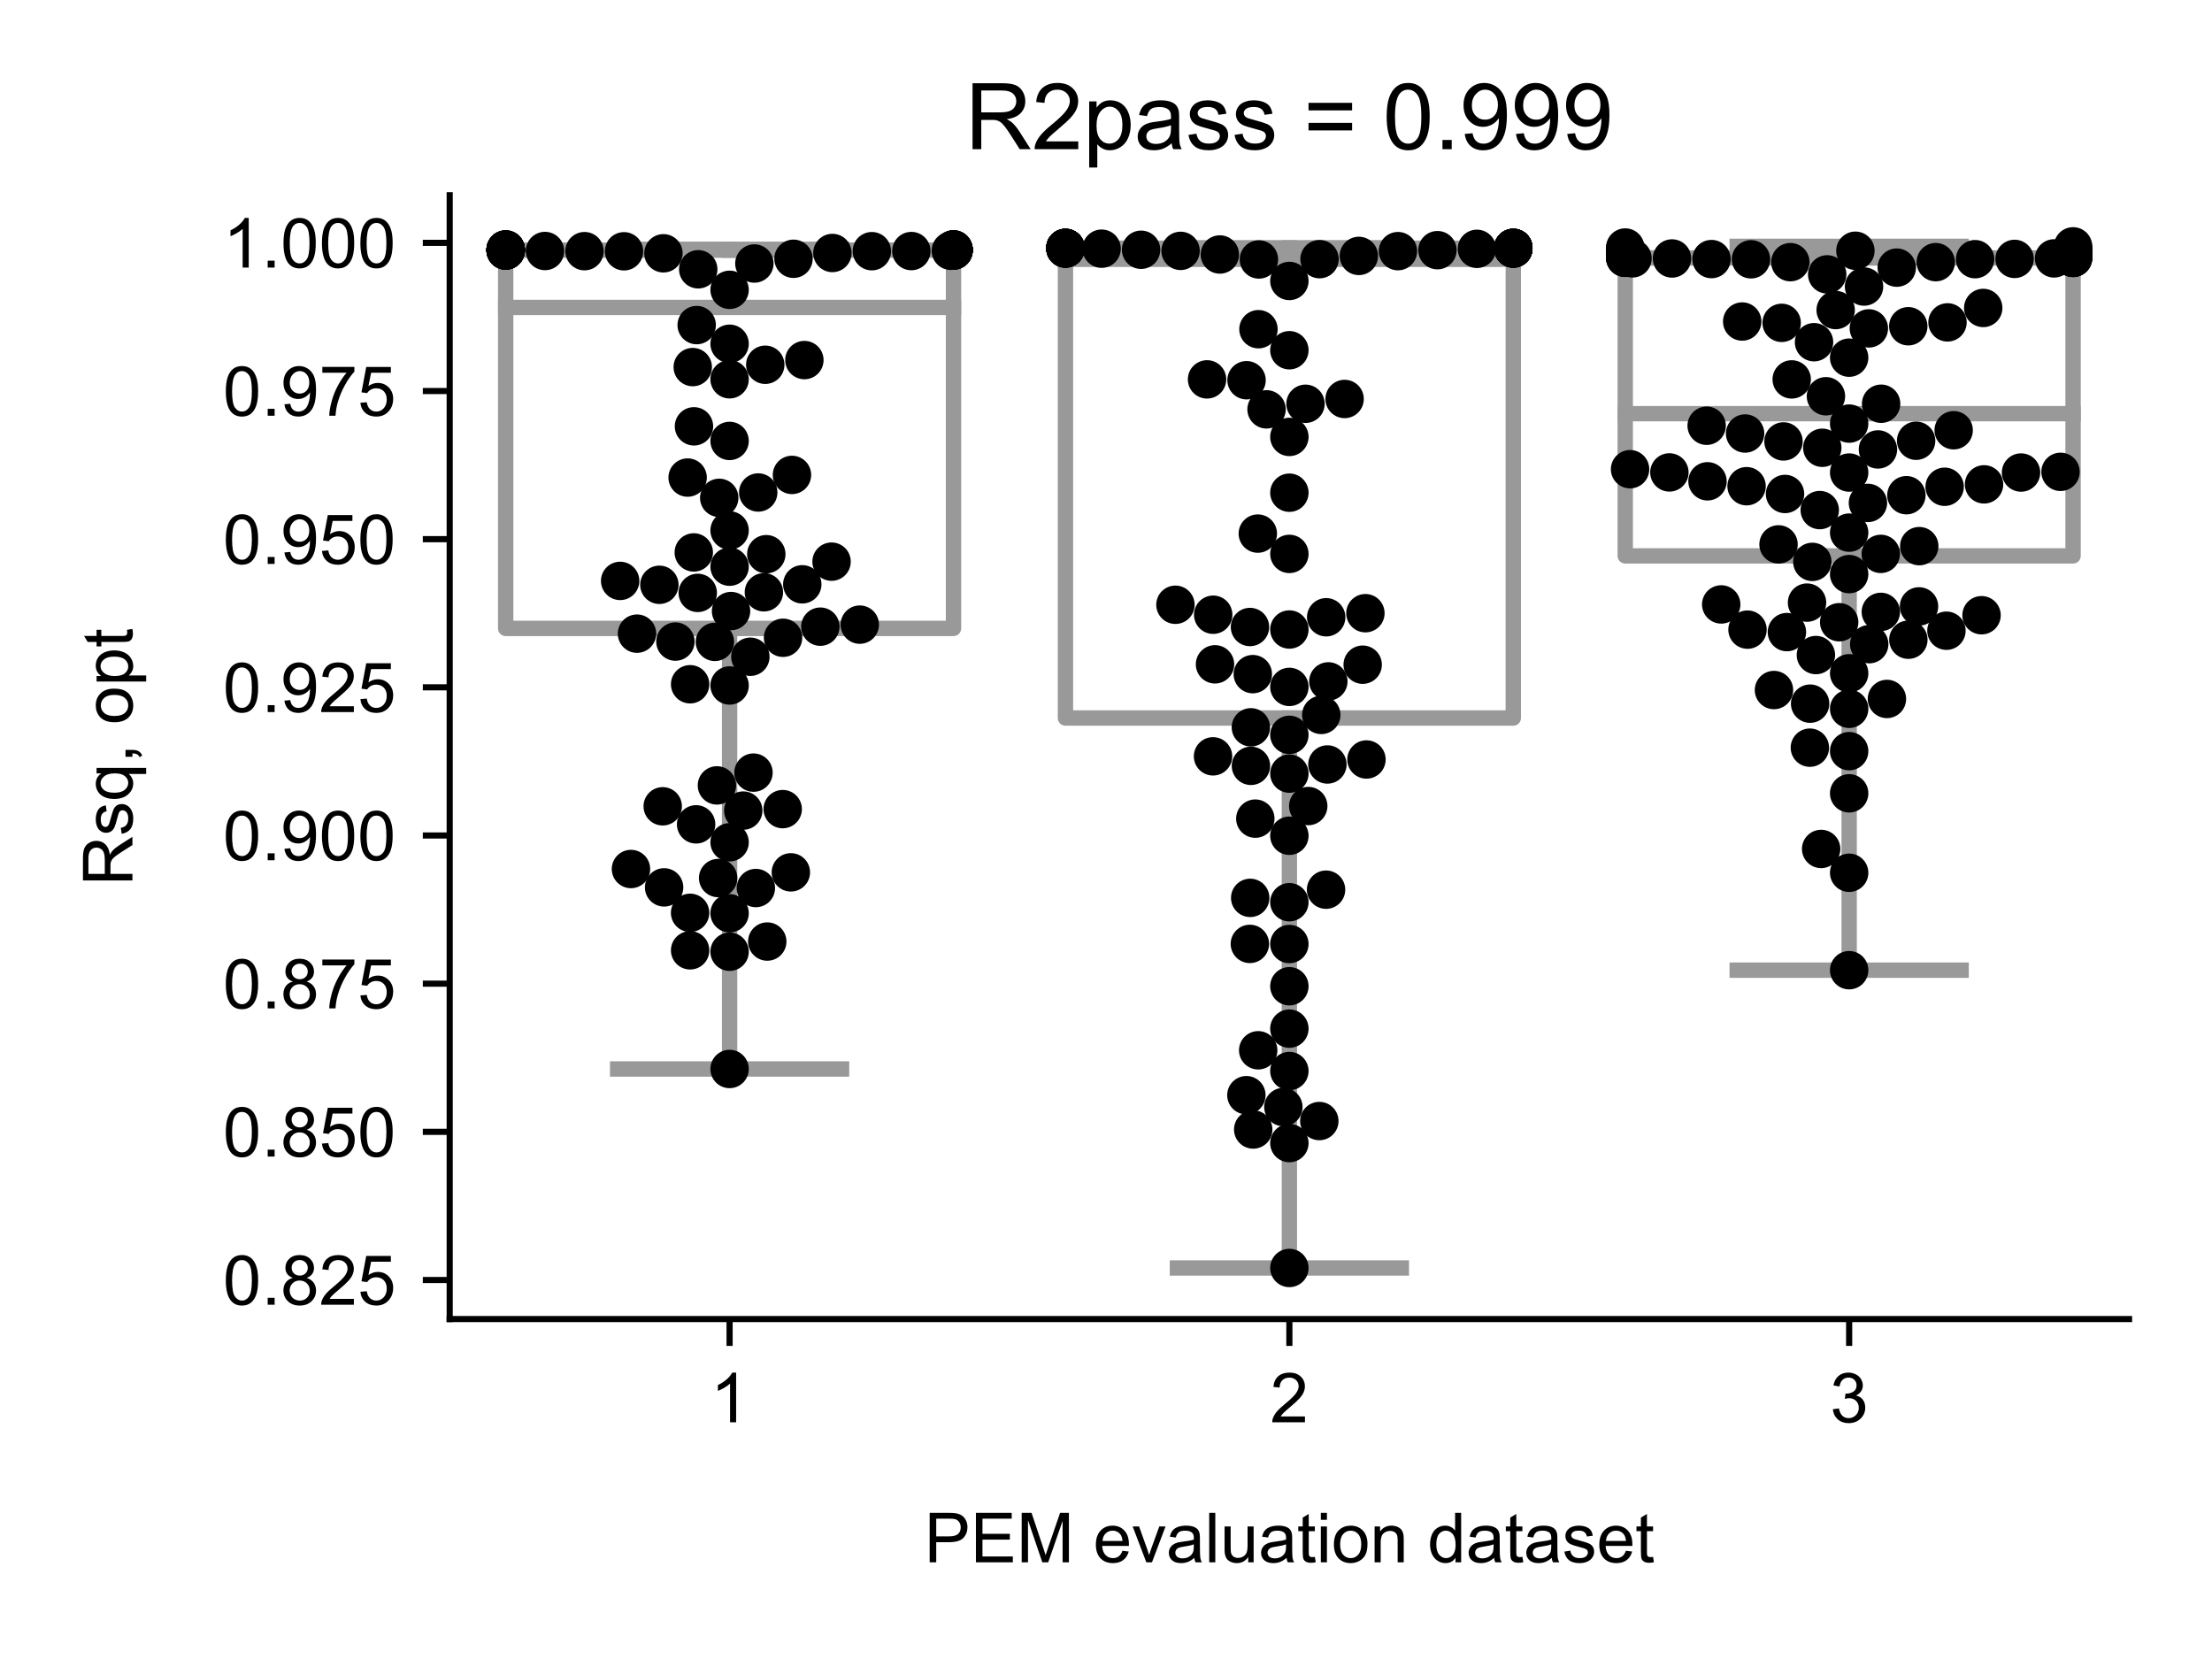 <?xml version="1.0" encoding="utf-8" standalone="no"?>
<!DOCTYPE svg PUBLIC "-//W3C//DTD SVG 1.1//EN"
  "http://www.w3.org/Graphics/SVG/1.1/DTD/svg11.dtd">
<!-- Created with matplotlib (https://matplotlib.org/) -->
<svg height="216pt" version="1.1" viewBox="0 0 288 216" width="288pt" xmlns="http://www.w3.org/2000/svg" xmlns:xlink="http://www.w3.org/1999/xlink">
 <defs>
  <style type="text/css">*{stroke-linecap:butt;stroke-linejoin:round;}</style>
 </defs>
 <g id="figure_1">
  <g id="patch_1">
   <path d="M 0 216 
L 288 216 
L 288 0 
L 0 0 
z
" style="fill:#ffffff;"/>
  </g>
  <g id="axes_1">
   <g id="patch_2">
    <path d="M 58.55 171.738 
L 277.2 171.738 
L 277.2 25.425 
L 58.55 25.425 
z
" style="fill:#ffffff;"/>
   </g>
   <g id="patch_3">
    <path clip-path="url(#p73eb35c155)" d="M 65.839 81.819 
L 124.145 81.819 
L 124.145 32.566 
L 65.839 32.566 
L 65.839 81.819 
z
" style="fill:#ffffff;stroke:#999999;stroke-linejoin:miter;stroke-width:2;"/>
   </g>
   <g id="patch_4">
    <path clip-path="url(#p73eb35c155)" d="M 138.722 93.486 
L 197.029 93.486 
L 197.029 32.316 
L 138.722 32.316 
L 138.722 93.486 
z
" style="fill:#ffffff;stroke:#999999;stroke-linejoin:miter;stroke-width:2;"/>
   </g>
   <g id="patch_5">
    <path clip-path="url(#p73eb35c155)" d="M 211.605 72.375 
L 269.912 72.375 
L 269.912 33.59 
L 211.605 33.59 
L 211.605 72.375 
z
" style="fill:#ffffff;stroke:#999999;stroke-linejoin:miter;stroke-width:2;"/>
   </g>
   <g id="matplotlib.axis_1">
    <g id="xtick_1">
     <g id="line2d_1">
      <defs>
       <path d="M 0 0 
L 0 3.5 
" id="md6dcd8e280" style="stroke:#000000;stroke-width:0.8;"/>
      </defs>
      <g>
       <use style="stroke:#000000;stroke-width:0.8;" x="94.992" xlink:href="#md6dcd8e280" y="171.738"/>
      </g>
     </g>
     <g id="text_1">
      <!-- 1 -->
      <g transform="translate(92.49 185.18)scale(0.09 -0.09)">
       <defs>
        <path d="M 37.25 0 
L 28.469 0 
L 28.469 56 
Q 25.297 52.984 20.141 49.953 
Q 14.984 46.922 10.891 45.406 
L 10.891 53.906 
Q 18.266 57.375 23.781 62.297 
Q 29.297 67.234 31.594 71.875 
L 37.25 71.875 
z
" id="ArialMT-49"/>
       </defs>
       <use xlink:href="#ArialMT-49"/>
      </g>
     </g>
    </g>
    <g id="xtick_2">
     <g id="line2d_2">
      <g>
       <use style="stroke:#000000;stroke-width:0.8;" x="167.875" xlink:href="#md6dcd8e280" y="171.738"/>
      </g>
     </g>
     <g id="text_2">
      <!-- 2 -->
      <g transform="translate(165.373 185.18)scale(0.09 -0.09)">
       <defs>
        <path d="M 50.344 8.453 
L 50.344 0 
L 3.031 0 
Q 2.938 3.172 4.047 6.109 
Q 5.859 10.938 9.828 15.625 
Q 13.812 20.312 21.344 26.469 
Q 33.016 36.031 37.109 41.625 
Q 41.219 47.219 41.219 52.203 
Q 41.219 57.422 37.469 61 
Q 33.734 64.594 27.734 64.594 
Q 21.391 64.594 17.578 60.781 
Q 13.766 56.984 13.719 50.25 
L 4.688 51.172 
Q 5.609 61.281 11.656 66.578 
Q 17.719 71.875 27.938 71.875 
Q 38.234 71.875 44.234 66.156 
Q 50.25 60.453 50.25 52 
Q 50.25 47.703 48.484 43.547 
Q 46.734 39.406 42.656 34.812 
Q 38.578 30.219 29.109 22.219 
Q 21.188 15.578 18.938 13.203 
Q 16.703 10.844 15.234 8.453 
z
" id="ArialMT-50"/>
       </defs>
       <use xlink:href="#ArialMT-50"/>
      </g>
     </g>
    </g>
    <g id="xtick_3">
     <g id="line2d_3">
      <g>
       <use style="stroke:#000000;stroke-width:0.8;" x="240.758" xlink:href="#md6dcd8e280" y="171.738"/>
      </g>
     </g>
     <g id="text_3">
      <!-- 3 -->
      <g transform="translate(238.256 185.18)scale(0.09 -0.09)">
       <defs>
        <path d="M 4.203 18.891 
L 12.984 20.062 
Q 14.5 12.594 18.141 9.297 
Q 21.781 6 27 6 
Q 33.203 6 37.469 10.297 
Q 41.75 14.594 41.75 20.953 
Q 41.75 27 37.797 30.922 
Q 33.844 34.859 27.734 34.859 
Q 25.25 34.859 21.531 33.891 
L 22.516 41.609 
Q 23.391 41.5 23.922 41.5 
Q 29.547 41.5 34.031 44.422 
Q 38.531 47.359 38.531 53.469 
Q 38.531 58.297 35.25 61.469 
Q 31.984 64.656 26.812 64.656 
Q 21.688 64.656 18.266 61.422 
Q 14.844 58.203 13.875 51.766 
L 5.078 53.328 
Q 6.688 62.156 12.391 67.016 
Q 18.109 71.875 26.609 71.875 
Q 32.469 71.875 37.391 69.359 
Q 42.328 66.844 44.938 62.5 
Q 47.562 58.156 47.562 53.266 
Q 47.562 48.641 45.062 44.828 
Q 42.578 41.016 37.703 38.766 
Q 44.047 37.312 47.562 32.688 
Q 51.078 28.078 51.078 21.141 
Q 51.078 11.766 44.234 5.25 
Q 37.406 -1.266 26.953 -1.266 
Q 17.531 -1.266 11.297 4.344 
Q 5.078 9.969 4.203 18.891 
z
" id="ArialMT-51"/>
       </defs>
       <use xlink:href="#ArialMT-51"/>
      </g>
     </g>
    </g>
    <g id="text_4">
     <!-- PEM evaluation dataset -->
     <g transform="translate(120.349 203.411)scale(0.09 -0.09)">
      <defs>
       <path d="M 7.719 0 
L 7.719 71.578 
L 34.719 71.578 
Q 41.844 71.578 45.609 70.906 
Q 50.875 70.016 54.438 67.547 
Q 58.016 65.094 60.188 60.641 
Q 62.359 56.203 62.359 50.875 
Q 62.359 41.75 56.547 35.422 
Q 50.734 29.109 35.547 29.109 
L 17.188 29.109 
L 17.188 0 
z
M 17.188 37.547 
L 35.688 37.547 
Q 44.875 37.547 48.734 40.969 
Q 52.594 44.391 52.594 50.594 
Q 52.594 55.078 50.312 58.266 
Q 48.047 61.469 44.344 62.5 
Q 41.938 63.141 35.5 63.141 
L 17.188 63.141 
z
" id="ArialMT-80"/>
       <path d="M 7.906 0 
L 7.906 71.578 
L 59.672 71.578 
L 59.672 63.141 
L 17.391 63.141 
L 17.391 41.219 
L 56.984 41.219 
L 56.984 32.812 
L 17.391 32.812 
L 17.391 8.453 
L 61.328 8.453 
L 61.328 0 
z
" id="ArialMT-69"/>
       <path d="M 7.422 0 
L 7.422 71.578 
L 21.688 71.578 
L 38.625 20.906 
Q 40.969 13.812 42.047 10.297 
Q 43.266 14.203 45.844 21.781 
L 62.984 71.578 
L 75.734 71.578 
L 75.734 0 
L 66.609 0 
L 66.609 59.906 
L 45.797 0 
L 37.25 0 
L 16.547 60.938 
L 16.547 0 
z
" id="ArialMT-77"/>
       <path id="ArialMT-32"/>
       <path d="M 42.094 16.703 
L 51.172 15.578 
Q 49.031 7.625 43.219 3.219 
Q 37.406 -1.172 28.375 -1.172 
Q 17 -1.172 10.328 5.828 
Q 3.656 12.844 3.656 25.484 
Q 3.656 38.578 10.391 45.797 
Q 17.141 53.031 27.875 53.031 
Q 38.281 53.031 44.875 45.953 
Q 51.469 38.875 51.469 26.031 
Q 51.469 25.25 51.422 23.688 
L 12.75 23.688 
Q 13.234 15.141 17.578 10.594 
Q 21.922 6.062 28.422 6.062 
Q 33.25 6.062 36.672 8.594 
Q 40.094 11.141 42.094 16.703 
z
M 13.234 30.906 
L 42.188 30.906 
Q 41.609 37.453 38.875 40.719 
Q 34.672 45.797 27.984 45.797 
Q 21.922 45.797 17.797 41.75 
Q 13.672 37.703 13.234 30.906 
z
" id="ArialMT-101"/>
       <path d="M 21 0 
L 1.266 51.859 
L 10.547 51.859 
L 21.688 20.797 
Q 23.484 15.766 25 10.359 
Q 26.172 14.453 28.266 20.219 
L 39.797 51.859 
L 48.828 51.859 
L 29.203 0 
z
" id="ArialMT-118"/>
       <path d="M 40.438 6.391 
Q 35.547 2.25 31.031 0.531 
Q 26.516 -1.172 21.344 -1.172 
Q 12.797 -1.172 8.203 3 
Q 3.609 7.172 3.609 13.672 
Q 3.609 17.484 5.344 20.625 
Q 7.078 23.781 9.891 25.688 
Q 12.703 27.594 16.219 28.562 
Q 18.797 29.25 24.031 29.891 
Q 34.672 31.156 39.703 32.906 
Q 39.75 34.719 39.75 35.203 
Q 39.75 40.578 37.25 42.781 
Q 33.891 45.75 27.25 45.75 
Q 21.047 45.75 18.094 43.578 
Q 15.141 41.406 13.719 35.891 
L 5.125 37.062 
Q 6.297 42.578 8.984 45.969 
Q 11.672 49.359 16.75 51.188 
Q 21.828 53.031 28.516 53.031 
Q 35.156 53.031 39.297 51.469 
Q 43.453 49.906 45.406 47.531 
Q 47.359 45.172 48.141 41.547 
Q 48.578 39.312 48.578 33.453 
L 48.578 21.734 
Q 48.578 9.469 49.141 6.219 
Q 49.703 2.984 51.375 0 
L 42.188 0 
Q 40.828 2.734 40.438 6.391 
z
M 39.703 26.031 
Q 34.906 24.078 25.344 22.703 
Q 19.922 21.922 17.672 20.938 
Q 15.438 19.969 14.203 18.094 
Q 12.984 16.219 12.984 13.922 
Q 12.984 10.406 15.641 8.062 
Q 18.312 5.719 23.438 5.719 
Q 28.516 5.719 32.469 7.938 
Q 36.422 10.156 38.281 14.016 
Q 39.703 17 39.703 22.797 
z
" id="ArialMT-97"/>
       <path d="M 6.391 0 
L 6.391 71.578 
L 15.188 71.578 
L 15.188 0 
z
" id="ArialMT-108"/>
       <path d="M 40.578 0 
L 40.578 7.625 
Q 34.516 -1.172 24.125 -1.172 
Q 19.531 -1.172 15.547 0.578 
Q 11.578 2.344 9.641 5 
Q 7.719 7.672 6.938 11.531 
Q 6.391 14.109 6.391 19.734 
L 6.391 51.859 
L 15.188 51.859 
L 15.188 23.094 
Q 15.188 16.219 15.719 13.812 
Q 16.547 10.359 19.234 8.375 
Q 21.922 6.391 25.875 6.391 
Q 29.828 6.391 33.297 8.422 
Q 36.766 10.453 38.203 13.938 
Q 39.656 17.438 39.656 24.078 
L 39.656 51.859 
L 48.438 51.859 
L 48.438 0 
z
" id="ArialMT-117"/>
       <path d="M 25.781 7.859 
L 27.047 0.094 
Q 23.344 -0.688 20.406 -0.688 
Q 15.625 -0.688 12.984 0.828 
Q 10.359 2.344 9.281 4.812 
Q 8.203 7.281 8.203 15.188 
L 8.203 45.016 
L 1.766 45.016 
L 1.766 51.859 
L 8.203 51.859 
L 8.203 64.703 
L 16.938 69.969 
L 16.938 51.859 
L 25.781 51.859 
L 25.781 45.016 
L 16.938 45.016 
L 16.938 14.703 
Q 16.938 10.938 17.406 9.859 
Q 17.875 8.797 18.922 8.156 
Q 19.969 7.516 21.922 7.516 
Q 23.391 7.516 25.781 7.859 
z
" id="ArialMT-116"/>
       <path d="M 6.641 61.469 
L 6.641 71.578 
L 15.438 71.578 
L 15.438 61.469 
z
M 6.641 0 
L 6.641 51.859 
L 15.438 51.859 
L 15.438 0 
z
" id="ArialMT-105"/>
       <path d="M 3.328 25.922 
Q 3.328 40.328 11.328 47.266 
Q 18.016 53.031 27.641 53.031 
Q 38.328 53.031 45.109 46.016 
Q 51.906 39.016 51.906 26.656 
Q 51.906 16.656 48.906 10.906 
Q 45.906 5.172 40.156 2 
Q 34.422 -1.172 27.641 -1.172 
Q 16.75 -1.172 10.031 5.812 
Q 3.328 12.797 3.328 25.922 
z
M 12.359 25.922 
Q 12.359 15.969 16.703 11.016 
Q 21.047 6.062 27.641 6.062 
Q 34.188 6.062 38.531 11.031 
Q 42.875 16.016 42.875 26.219 
Q 42.875 35.844 38.5 40.797 
Q 34.125 45.75 27.641 45.75 
Q 21.047 45.75 16.703 40.812 
Q 12.359 35.891 12.359 25.922 
z
" id="ArialMT-111"/>
       <path d="M 6.594 0 
L 6.594 51.859 
L 14.5 51.859 
L 14.5 44.484 
Q 20.219 53.031 31 53.031 
Q 35.688 53.031 39.625 51.344 
Q 43.562 49.656 45.516 46.922 
Q 47.469 44.188 48.25 40.438 
Q 48.734 37.984 48.734 31.891 
L 48.734 0 
L 39.938 0 
L 39.938 31.547 
Q 39.938 36.922 38.906 39.578 
Q 37.891 42.234 35.281 43.812 
Q 32.672 45.406 29.156 45.406 
Q 23.531 45.406 19.453 41.844 
Q 15.375 38.281 15.375 28.328 
L 15.375 0 
z
" id="ArialMT-110"/>
       <path d="M 40.234 0 
L 40.234 6.547 
Q 35.297 -1.172 25.734 -1.172 
Q 19.531 -1.172 14.328 2.25 
Q 9.125 5.672 6.266 11.797 
Q 3.422 17.922 3.422 25.875 
Q 3.422 33.641 6 39.969 
Q 8.594 46.297 13.766 49.656 
Q 18.953 53.031 25.344 53.031 
Q 30.031 53.031 33.688 51.047 
Q 37.359 49.078 39.656 45.906 
L 39.656 71.578 
L 48.391 71.578 
L 48.391 0 
z
M 12.453 25.875 
Q 12.453 15.922 16.641 10.984 
Q 20.844 6.062 26.562 6.062 
Q 32.328 6.062 36.344 10.766 
Q 40.375 15.484 40.375 25.141 
Q 40.375 35.797 36.266 40.766 
Q 32.172 45.75 26.172 45.75 
Q 20.312 45.75 16.375 40.969 
Q 12.453 36.188 12.453 25.875 
z
" id="ArialMT-100"/>
       <path d="M 3.078 15.484 
L 11.766 16.844 
Q 12.5 11.625 15.844 8.844 
Q 19.188 6.062 25.203 6.062 
Q 31.25 6.062 34.172 8.516 
Q 37.109 10.984 37.109 14.312 
Q 37.109 17.281 34.516 19 
Q 32.719 20.172 25.531 21.969 
Q 15.875 24.422 12.141 26.203 
Q 8.406 27.984 6.469 31.125 
Q 4.547 34.281 4.547 38.094 
Q 4.547 41.547 6.125 44.5 
Q 7.719 47.469 10.453 49.422 
Q 12.5 50.922 16.031 51.969 
Q 19.578 53.031 23.641 53.031 
Q 29.734 53.031 34.344 51.266 
Q 38.969 49.516 41.156 46.5 
Q 43.359 43.5 44.188 38.484 
L 35.594 37.312 
Q 35.016 41.312 32.203 43.547 
Q 29.391 45.797 24.266 45.797 
Q 18.219 45.797 15.625 43.797 
Q 13.031 41.797 13.031 39.109 
Q 13.031 37.406 14.109 36.031 
Q 15.188 34.625 17.484 33.688 
Q 18.797 33.203 25.25 31.453 
Q 34.578 28.953 38.25 27.359 
Q 41.938 25.781 44.031 22.75 
Q 46.141 19.734 46.141 15.234 
Q 46.141 10.844 43.578 6.953 
Q 41.016 3.078 36.172 0.953 
Q 31.344 -1.172 25.25 -1.172 
Q 15.141 -1.172 9.844 3.031 
Q 4.547 7.234 3.078 15.484 
z
" id="ArialMT-115"/>
      </defs>
      <use xlink:href="#ArialMT-80"/>
      <use x="66.699" xlink:href="#ArialMT-69"/>
      <use x="133.398" xlink:href="#ArialMT-77"/>
      <use x="216.699" xlink:href="#ArialMT-32"/>
      <use x="244.482" xlink:href="#ArialMT-101"/>
      <use x="300.098" xlink:href="#ArialMT-118"/>
      <use x="350.098" xlink:href="#ArialMT-97"/>
      <use x="405.713" xlink:href="#ArialMT-108"/>
      <use x="427.93" xlink:href="#ArialMT-117"/>
      <use x="483.545" xlink:href="#ArialMT-97"/>
      <use x="539.16" xlink:href="#ArialMT-116"/>
      <use x="566.943" xlink:href="#ArialMT-105"/>
      <use x="589.16" xlink:href="#ArialMT-111"/>
      <use x="644.775" xlink:href="#ArialMT-110"/>
      <use x="700.391" xlink:href="#ArialMT-32"/>
      <use x="728.174" xlink:href="#ArialMT-100"/>
      <use x="783.789" xlink:href="#ArialMT-97"/>
      <use x="839.404" xlink:href="#ArialMT-116"/>
      <use x="867.188" xlink:href="#ArialMT-97"/>
      <use x="922.803" xlink:href="#ArialMT-115"/>
      <use x="972.803" xlink:href="#ArialMT-101"/>
      <use x="1028.418" xlink:href="#ArialMT-116"/>
     </g>
    </g>
   </g>
   <g id="matplotlib.axis_2">
    <g id="ytick_1">
     <g id="line2d_4">
      <defs>
       <path d="M 0 0 
L -3.5 0 
" id="m37a7e68f04" style="stroke:#000000;stroke-width:0.8;"/>
      </defs>
      <g>
       <use style="stroke:#000000;stroke-width:0.8;" x="58.55" xlink:href="#m37a7e68f04" y="166.653"/>
      </g>
     </g>
     <g id="text_5">
      <!-- 0.825 -->
      <g transform="translate(29.031 169.874)scale(0.09 -0.09)">
       <defs>
        <path d="M 4.156 35.297 
Q 4.156 48 6.766 55.734 
Q 9.375 63.484 14.516 67.672 
Q 19.672 71.875 27.484 71.875 
Q 33.25 71.875 37.594 69.547 
Q 41.938 67.234 44.766 62.859 
Q 47.609 58.5 49.219 52.219 
Q 50.828 45.953 50.828 35.297 
Q 50.828 22.703 48.234 14.969 
Q 45.656 7.234 40.5 3 
Q 35.359 -1.219 27.484 -1.219 
Q 17.141 -1.219 11.234 6.203 
Q 4.156 15.141 4.156 35.297 
z
M 13.188 35.297 
Q 13.188 17.672 17.312 11.828 
Q 21.438 6 27.484 6 
Q 33.547 6 37.672 11.859 
Q 41.797 17.719 41.797 35.297 
Q 41.797 52.984 37.672 58.781 
Q 33.547 64.594 27.391 64.594 
Q 21.344 64.594 17.719 59.469 
Q 13.188 52.938 13.188 35.297 
z
" id="ArialMT-48"/>
        <path d="M 9.078 0 
L 9.078 10.016 
L 19.094 10.016 
L 19.094 0 
z
" id="ArialMT-46"/>
        <path d="M 17.672 38.812 
Q 12.203 40.828 9.562 44.531 
Q 6.938 48.25 6.938 53.422 
Q 6.938 61.234 12.547 66.547 
Q 18.172 71.875 27.484 71.875 
Q 36.859 71.875 42.578 66.422 
Q 48.297 60.984 48.297 53.172 
Q 48.297 48.188 45.672 44.5 
Q 43.062 40.828 37.75 38.812 
Q 44.344 36.672 47.781 31.875 
Q 51.219 27.094 51.219 20.453 
Q 51.219 11.281 44.719 5.031 
Q 38.234 -1.219 27.641 -1.219 
Q 17.047 -1.219 10.547 5.047 
Q 4.047 11.328 4.047 20.703 
Q 4.047 27.688 7.594 32.391 
Q 11.141 37.109 17.672 38.812 
z
M 15.922 53.719 
Q 15.922 48.641 19.188 45.406 
Q 22.469 42.188 27.688 42.188 
Q 32.766 42.188 36.016 45.375 
Q 39.266 48.578 39.266 53.219 
Q 39.266 58.062 35.906 61.359 
Q 32.562 64.656 27.594 64.656 
Q 22.562 64.656 19.234 61.422 
Q 15.922 58.203 15.922 53.719 
z
M 13.094 20.656 
Q 13.094 16.891 14.875 13.375 
Q 16.656 9.859 20.172 7.922 
Q 23.688 6 27.734 6 
Q 34.031 6 38.125 10.047 
Q 42.234 14.109 42.234 20.359 
Q 42.234 26.703 38.016 30.859 
Q 33.797 35.016 27.438 35.016 
Q 21.234 35.016 17.156 30.906 
Q 13.094 26.812 13.094 20.656 
z
" id="ArialMT-56"/>
        <path d="M 4.156 18.75 
L 13.375 19.531 
Q 14.406 12.797 18.141 9.391 
Q 21.875 6 27.156 6 
Q 33.5 6 37.891 10.781 
Q 42.281 15.578 42.281 23.484 
Q 42.281 31 38.062 35.344 
Q 33.844 39.703 27 39.703 
Q 22.75 39.703 19.328 37.766 
Q 15.922 35.844 13.969 32.766 
L 5.719 33.844 
L 12.641 70.609 
L 48.25 70.609 
L 48.25 62.203 
L 19.672 62.203 
L 15.828 42.969 
Q 22.266 47.469 29.344 47.469 
Q 38.719 47.469 45.156 40.969 
Q 51.609 34.469 51.609 24.266 
Q 51.609 14.547 45.953 7.469 
Q 39.062 -1.219 27.156 -1.219 
Q 17.391 -1.219 11.203 4.25 
Q 5.031 9.719 4.156 18.75 
z
" id="ArialMT-53"/>
       </defs>
       <use xlink:href="#ArialMT-48"/>
       <use x="55.615" xlink:href="#ArialMT-46"/>
       <use x="83.398" xlink:href="#ArialMT-56"/>
       <use x="139.014" xlink:href="#ArialMT-50"/>
       <use x="194.629" xlink:href="#ArialMT-53"/>
      </g>
     </g>
    </g>
    <g id="ytick_2">
     <g id="line2d_5">
      <g>
       <use style="stroke:#000000;stroke-width:0.8;" x="58.55" xlink:href="#m37a7e68f04" y="147.362"/>
      </g>
     </g>
     <g id="text_6">
      <!-- 0.850 -->
      <g transform="translate(29.031 150.583)scale(0.09 -0.09)">
       <use xlink:href="#ArialMT-48"/>
       <use x="55.615" xlink:href="#ArialMT-46"/>
       <use x="83.398" xlink:href="#ArialMT-56"/>
       <use x="139.014" xlink:href="#ArialMT-53"/>
       <use x="194.629" xlink:href="#ArialMT-48"/>
      </g>
     </g>
    </g>
    <g id="ytick_3">
     <g id="line2d_6">
      <g>
       <use style="stroke:#000000;stroke-width:0.8;" x="58.55" xlink:href="#m37a7e68f04" y="128.071"/>
      </g>
     </g>
     <g id="text_7">
      <!-- 0.875 -->
      <g transform="translate(29.031 131.292)scale(0.09 -0.09)">
       <defs>
        <path d="M 4.734 62.203 
L 4.734 70.656 
L 51.078 70.656 
L 51.078 63.812 
Q 44.234 56.547 37.516 44.484 
Q 30.812 32.422 27.156 19.672 
Q 24.516 10.688 23.781 0 
L 14.75 0 
Q 14.891 8.453 18.062 20.406 
Q 21.234 32.375 27.172 43.484 
Q 33.109 54.594 39.797 62.203 
z
" id="ArialMT-55"/>
       </defs>
       <use xlink:href="#ArialMT-48"/>
       <use x="55.615" xlink:href="#ArialMT-46"/>
       <use x="83.398" xlink:href="#ArialMT-56"/>
       <use x="139.014" xlink:href="#ArialMT-55"/>
       <use x="194.629" xlink:href="#ArialMT-53"/>
      </g>
     </g>
    </g>
    <g id="ytick_4">
     <g id="line2d_7">
      <g>
       <use style="stroke:#000000;stroke-width:0.8;" x="58.55" xlink:href="#m37a7e68f04" y="108.781"/>
      </g>
     </g>
     <g id="text_8">
      <!-- 0.900 -->
      <g transform="translate(29.031 112.002)scale(0.09 -0.09)">
       <defs>
        <path d="M 5.469 16.547 
L 13.922 17.328 
Q 14.984 11.375 18.016 8.688 
Q 21.047 6 25.781 6 
Q 29.828 6 32.875 7.859 
Q 35.938 9.719 37.891 12.812 
Q 39.844 15.922 41.156 21.188 
Q 42.484 26.469 42.484 31.938 
Q 42.484 32.516 42.438 33.688 
Q 39.797 29.5 35.234 26.875 
Q 30.672 24.266 25.344 24.266 
Q 16.453 24.266 10.297 30.703 
Q 4.156 37.156 4.156 47.703 
Q 4.156 58.594 10.578 65.234 
Q 17 71.875 26.656 71.875 
Q 33.641 71.875 39.422 68.109 
Q 45.219 64.359 48.219 57.391 
Q 51.219 50.438 51.219 37.25 
Q 51.219 23.531 48.234 15.406 
Q 45.266 7.281 39.375 3.031 
Q 33.5 -1.219 25.594 -1.219 
Q 17.188 -1.219 11.859 3.438 
Q 6.547 8.109 5.469 16.547 
z
M 41.453 48.141 
Q 41.453 55.719 37.422 60.156 
Q 33.406 64.594 27.734 64.594 
Q 21.875 64.594 17.531 59.812 
Q 13.188 55.031 13.188 47.406 
Q 13.188 40.578 17.312 36.297 
Q 21.438 32.031 27.484 32.031 
Q 33.594 32.031 37.516 36.297 
Q 41.453 40.578 41.453 48.141 
z
" id="ArialMT-57"/>
       </defs>
       <use xlink:href="#ArialMT-48"/>
       <use x="55.615" xlink:href="#ArialMT-46"/>
       <use x="83.398" xlink:href="#ArialMT-57"/>
       <use x="139.014" xlink:href="#ArialMT-48"/>
       <use x="194.629" xlink:href="#ArialMT-48"/>
      </g>
     </g>
    </g>
    <g id="ytick_5">
     <g id="line2d_8">
      <g>
       <use style="stroke:#000000;stroke-width:0.8;" x="58.55" xlink:href="#m37a7e68f04" y="89.49"/>
      </g>
     </g>
     <g id="text_9">
      <!-- 0.925 -->
      <g transform="translate(29.031 92.711)scale(0.09 -0.09)">
       <use xlink:href="#ArialMT-48"/>
       <use x="55.615" xlink:href="#ArialMT-46"/>
       <use x="83.398" xlink:href="#ArialMT-57"/>
       <use x="139.014" xlink:href="#ArialMT-50"/>
       <use x="194.629" xlink:href="#ArialMT-53"/>
      </g>
     </g>
    </g>
    <g id="ytick_6">
     <g id="line2d_9">
      <g>
       <use style="stroke:#000000;stroke-width:0.8;" x="58.55" xlink:href="#m37a7e68f04" y="70.199"/>
      </g>
     </g>
     <g id="text_10">
      <!-- 0.950 -->
      <g transform="translate(29.031 73.42)scale(0.09 -0.09)">
       <use xlink:href="#ArialMT-48"/>
       <use x="55.615" xlink:href="#ArialMT-46"/>
       <use x="83.398" xlink:href="#ArialMT-57"/>
       <use x="139.014" xlink:href="#ArialMT-53"/>
       <use x="194.629" xlink:href="#ArialMT-48"/>
      </g>
     </g>
    </g>
    <g id="ytick_7">
     <g id="line2d_10">
      <g>
       <use style="stroke:#000000;stroke-width:0.8;" x="58.55" xlink:href="#m37a7e68f04" y="50.908"/>
      </g>
     </g>
     <g id="text_11">
      <!-- 0.975 -->
      <g transform="translate(29.031 54.129)scale(0.09 -0.09)">
       <use xlink:href="#ArialMT-48"/>
       <use x="55.615" xlink:href="#ArialMT-46"/>
       <use x="83.398" xlink:href="#ArialMT-57"/>
       <use x="139.014" xlink:href="#ArialMT-55"/>
       <use x="194.629" xlink:href="#ArialMT-53"/>
      </g>
     </g>
    </g>
    <g id="ytick_8">
     <g id="line2d_11">
      <g>
       <use style="stroke:#000000;stroke-width:0.8;" x="58.55" xlink:href="#m37a7e68f04" y="31.618"/>
      </g>
     </g>
     <g id="text_12">
      <!-- 1.000 -->
      <g transform="translate(29.031 34.839)scale(0.09 -0.09)">
       <use xlink:href="#ArialMT-49"/>
       <use x="55.615" xlink:href="#ArialMT-46"/>
       <use x="83.398" xlink:href="#ArialMT-48"/>
       <use x="139.014" xlink:href="#ArialMT-48"/>
       <use x="194.629" xlink:href="#ArialMT-48"/>
      </g>
     </g>
    </g>
    <g id="text_13">
     <!-- Rsq, opt -->
     <g transform="translate(17.242 115.339)rotate(-90)scale(0.09 -0.09)">
      <defs>
       <path d="M 7.859 0 
L 7.859 71.578 
L 39.594 71.578 
Q 49.172 71.578 54.141 69.641 
Q 59.125 67.719 62.109 62.828 
Q 65.094 57.953 65.094 52.047 
Q 65.094 44.438 60.156 39.203 
Q 55.219 33.984 44.922 32.562 
Q 48.688 30.766 50.641 29 
Q 54.781 25.203 58.5 19.484 
L 70.953 0 
L 59.031 0 
L 49.562 14.891 
Q 45.406 21.344 42.719 24.75 
Q 40.047 28.172 37.922 29.531 
Q 35.797 30.906 33.594 31.453 
Q 31.984 31.781 28.328 31.781 
L 17.328 31.781 
L 17.328 0 
z
M 17.328 39.984 
L 37.703 39.984 
Q 44.188 39.984 47.844 41.328 
Q 51.516 42.672 53.422 45.625 
Q 55.328 48.578 55.328 52.047 
Q 55.328 57.125 51.641 60.391 
Q 47.953 63.672 39.984 63.672 
L 17.328 63.672 
z
" id="ArialMT-82"/>
       <path d="M 39.656 -19.875 
L 39.656 5.516 
Q 37.594 2.641 33.906 0.734 
Q 30.219 -1.172 26.078 -1.172 
Q 16.844 -1.172 10.172 6.203 
Q 3.516 13.578 3.516 26.422 
Q 3.516 34.234 6.219 40.422 
Q 8.938 46.625 14.078 49.828 
Q 19.234 53.031 25.391 53.031 
Q 35.016 53.031 40.531 44.922 
L 40.531 51.859 
L 48.438 51.859 
L 48.438 -19.875 
z
M 12.547 26.078 
Q 12.547 16.062 16.75 11.062 
Q 20.953 6.062 26.812 6.062 
Q 32.422 6.062 36.469 10.812 
Q 40.531 15.578 40.531 25.297 
Q 40.531 35.641 36.25 40.859 
Q 31.984 46.094 26.219 46.094 
Q 20.516 46.094 16.531 41.234 
Q 12.547 36.375 12.547 26.078 
z
" id="ArialMT-113"/>
       <path d="M 8.891 0 
L 8.891 10.016 
L 18.891 10.016 
L 18.891 0 
Q 18.891 -5.516 16.938 -8.906 
Q 14.984 -12.312 10.75 -14.156 
L 8.297 -10.406 
Q 11.078 -9.188 12.391 -6.812 
Q 13.719 -4.438 13.875 0 
z
" id="ArialMT-44"/>
       <path d="M 6.594 -19.875 
L 6.594 51.859 
L 14.594 51.859 
L 14.594 45.125 
Q 17.438 49.078 21 51.047 
Q 24.562 53.031 29.641 53.031 
Q 36.281 53.031 41.359 49.609 
Q 46.438 46.188 49.016 39.953 
Q 51.609 33.734 51.609 26.312 
Q 51.609 18.359 48.75 11.984 
Q 45.906 5.609 40.453 2.219 
Q 35.016 -1.172 29 -1.172 
Q 24.609 -1.172 21.109 0.688 
Q 17.625 2.547 15.375 5.375 
L 15.375 -19.875 
z
M 14.547 25.641 
Q 14.547 15.625 18.594 10.844 
Q 22.656 6.062 28.422 6.062 
Q 34.281 6.062 38.453 11.016 
Q 42.625 15.969 42.625 26.375 
Q 42.625 36.281 38.547 41.203 
Q 34.469 46.141 28.812 46.141 
Q 23.188 46.141 18.859 40.891 
Q 14.547 35.641 14.547 25.641 
z
" id="ArialMT-112"/>
      </defs>
      <use xlink:href="#ArialMT-82"/>
      <use x="72.217" xlink:href="#ArialMT-115"/>
      <use x="122.217" xlink:href="#ArialMT-113"/>
      <use x="177.832" xlink:href="#ArialMT-44"/>
      <use x="205.615" xlink:href="#ArialMT-32"/>
      <use x="233.398" xlink:href="#ArialMT-111"/>
      <use x="289.014" xlink:href="#ArialMT-112"/>
      <use x="344.629" xlink:href="#ArialMT-116"/>
     </g>
    </g>
   </g>
   <g id="line2d_12">
    <path clip-path="url(#p73eb35c155)" d="M 94.992 81.819 
L 94.992 139.18 
" style="fill:none;stroke:#999999;stroke-linecap:square;stroke-width:2;"/>
   </g>
   <g id="line2d_13">
    <path clip-path="url(#p73eb35c155)" d="M 94.992 32.566 
L 94.992 32.456 
" style="fill:none;stroke:#999999;stroke-linecap:square;stroke-width:2;"/>
   </g>
   <g id="line2d_14">
    <path clip-path="url(#p73eb35c155)" d="M 80.415 139.18 
L 109.569 139.18 
" style="fill:none;stroke:#999999;stroke-linecap:square;stroke-width:2;"/>
   </g>
   <g id="line2d_15">
    <path clip-path="url(#p73eb35c155)" d="M 80.415 32.456 
L 109.569 32.456 
" style="fill:none;stroke:#999999;stroke-linecap:square;stroke-width:2;"/>
   </g>
   <g id="line2d_16"/>
   <g id="line2d_17">
    <path clip-path="url(#p73eb35c155)" d="M 167.875 93.486 
L 167.875 165.088 
" style="fill:none;stroke:#999999;stroke-linecap:square;stroke-width:2;"/>
   </g>
   <g id="line2d_18">
    <path clip-path="url(#p73eb35c155)" d="M 167.875 32.316 
L 167.875 32.265 
" style="fill:none;stroke:#999999;stroke-linecap:square;stroke-width:2;"/>
   </g>
   <g id="line2d_19">
    <path clip-path="url(#p73eb35c155)" d="M 153.299 165.088 
L 182.452 165.088 
" style="fill:none;stroke:#999999;stroke-linecap:square;stroke-width:2;"/>
   </g>
   <g id="line2d_20">
    <path clip-path="url(#p73eb35c155)" d="M 153.299 32.265 
L 182.452 32.265 
" style="fill:none;stroke:#999999;stroke-linecap:square;stroke-width:2;"/>
   </g>
   <g id="line2d_21"/>
   <g id="line2d_22">
    <path clip-path="url(#p73eb35c155)" d="M 240.758 72.375 
L 240.758 126.318 
" style="fill:none;stroke:#999999;stroke-linecap:square;stroke-width:2;"/>
   </g>
   <g id="line2d_23">
    <path clip-path="url(#p73eb35c155)" d="M 240.758 33.59 
L 240.758 32.076 
" style="fill:none;stroke:#999999;stroke-linecap:square;stroke-width:2;"/>
   </g>
   <g id="line2d_24">
    <path clip-path="url(#p73eb35c155)" d="M 226.182 126.318 
L 255.335 126.318 
" style="fill:none;stroke:#999999;stroke-linecap:square;stroke-width:2;"/>
   </g>
   <g id="line2d_25">
    <path clip-path="url(#p73eb35c155)" d="M 226.182 32.076 
L 255.335 32.076 
" style="fill:none;stroke:#999999;stroke-linecap:square;stroke-width:2;"/>
   </g>
   <g id="line2d_26"/>
   <g id="line2d_27">
    <path clip-path="url(#p73eb35c155)" d="M 65.839 40.03 
L 124.145 40.03 
" style="fill:none;stroke:#999999;stroke-linecap:square;stroke-width:2;"/>
   </g>
   <g id="line2d_28">
    <path clip-path="url(#p73eb35c155)" d="M 138.722 33.761 
L 197.029 33.761 
" style="fill:none;stroke:#999999;stroke-linecap:square;stroke-width:2;"/>
   </g>
   <g id="line2d_29">
    <path clip-path="url(#p73eb35c155)" d="M 211.605 53.858 
L 269.912 53.858 
" style="fill:none;stroke:#999999;stroke-linecap:square;stroke-width:2;"/>
   </g>
   <g id="patch_6">
    <path d="M 58.55 171.738 
L 58.55 25.425 
" style="fill:none;stroke:#000000;stroke-linecap:square;stroke-linejoin:miter;stroke-width:0.8;"/>
   </g>
   <g id="patch_7">
    <path d="M 58.55 171.738 
L 277.2 171.738 
" style="fill:none;stroke:#000000;stroke-linecap:square;stroke-linejoin:miter;stroke-width:0.8;"/>
   </g>
   <g id="PathCollection_1">
    <defs>
     <path d="M 0 2.5 
C 0.663 2.5 1.299 2.237 1.768 1.768 
C 2.237 1.299 2.5 0.663 2.5 -0 
C 2.5 -0.663 2.237 -1.299 1.768 -1.768 
C 1.299 -2.237 0.663 -2.5 0 -2.5 
C -0.663 -2.5 -1.299 -2.237 -1.768 -1.768 
C -2.237 -1.299 -2.5 -0.663 -2.5 0 
C -2.5 0.663 -2.237 1.299 -1.768 1.768 
C -1.299 2.237 -0.663 2.5 0 2.5 
z
" id="C0_0_9a09445eba"/>
    </defs>
    <g clip-path="url(#p73eb35c155)">
     <use x="94.992" xlink:href="#C0_0_9a09445eba" y="139.18"/>
    </g>
    <g clip-path="url(#p73eb35c155)">
     <use x="94.992" xlink:href="#C0_0_9a09445eba" y="123.913"/>
    </g>
    <g clip-path="url(#p73eb35c155)">
     <use x="89.853" xlink:href="#C0_0_9a09445eba" y="123.731"/>
    </g>
    <g clip-path="url(#p73eb35c155)">
     <use x="99.896" xlink:href="#C0_0_9a09445eba" y="122.588"/>
    </g>
    <g clip-path="url(#p73eb35c155)">
     <use x="94.992" xlink:href="#C0_0_9a09445eba" y="118.904"/>
    </g>
    <g clip-path="url(#p73eb35c155)">
     <use x="89.85" xlink:href="#C0_0_9a09445eba" y="118.849"/>
    </g>
    <g clip-path="url(#p73eb35c155)">
     <use x="98.413" xlink:href="#C0_0_9a09445eba" y="115.62"/>
    </g>
    <g clip-path="url(#p73eb35c155)">
     <use x="86.467" xlink:href="#C0_0_9a09445eba" y="115.535"/>
    </g>
    <g clip-path="url(#p73eb35c155)">
     <use x="93.5" xlink:href="#C0_0_9a09445eba" y="114.321"/>
    </g>
    <g clip-path="url(#p73eb35c155)">
     <use x="102.969" xlink:href="#C0_0_9a09445eba" y="113.578"/>
    </g>
    <g clip-path="url(#p73eb35c155)">
     <use x="82.151" xlink:href="#C0_0_9a09445eba" y="113.144"/>
    </g>
    <g clip-path="url(#p73eb35c155)">
     <use x="94.992" xlink:href="#C0_0_9a09445eba" y="109.664"/>
    </g>
    <g clip-path="url(#p73eb35c155)">
     <use x="90.633" xlink:href="#C0_0_9a09445eba" y="107.33"/>
    </g>
    <g clip-path="url(#p73eb35c155)">
     <use x="96.77" xlink:href="#C0_0_9a09445eba" y="105.537"/>
    </g>
    <g clip-path="url(#p73eb35c155)">
     <use x="101.908" xlink:href="#C0_0_9a09445eba" y="105.346"/>
    </g>
    <g clip-path="url(#p73eb35c155)">
     <use x="86.285" xlink:href="#C0_0_9a09445eba" y="104.98"/>
    </g>
    <g clip-path="url(#p73eb35c155)">
     <use x="93.342" xlink:href="#C0_0_9a09445eba" y="102.258"/>
    </g>
    <g clip-path="url(#p73eb35c155)">
     <use x="98.103" xlink:href="#C0_0_9a09445eba" y="100.595"/>
    </g>
    <g clip-path="url(#p73eb35c155)">
     <use x="94.992" xlink:href="#C0_0_9a09445eba" y="89.249"/>
    </g>
    <g clip-path="url(#p73eb35c155)">
     <use x="89.853" xlink:href="#C0_0_9a09445eba" y="89.089"/>
    </g>
    <g clip-path="url(#p73eb35c155)">
     <use x="97.697" xlink:href="#C0_0_9a09445eba" y="85.508"/>
    </g>
    <g clip-path="url(#p73eb35c155)">
     <use x="93.079" xlink:href="#C0_0_9a09445eba" y="83.572"/>
    </g>
    <g clip-path="url(#p73eb35c155)">
     <use x="87.936" xlink:href="#C0_0_9a09445eba" y="83.532"/>
    </g>
    <g clip-path="url(#p73eb35c155)">
     <use x="101.951" xlink:href="#C0_0_9a09445eba" y="83.037"/>
    </g>
    <g clip-path="url(#p73eb35c155)">
     <use x="82.936" xlink:href="#C0_0_9a09445eba" y="82.501"/>
    </g>
    <g clip-path="url(#p73eb35c155)">
     <use x="106.808" xlink:href="#C0_0_9a09445eba" y="81.591"/>
    </g>
    <g clip-path="url(#p73eb35c155)">
     <use x="111.942" xlink:href="#C0_0_9a09445eba" y="81.327"/>
    </g>
    <g clip-path="url(#p73eb35c155)">
     <use x="95.181" xlink:href="#C0_0_9a09445eba" y="79.558"/>
    </g>
    <g clip-path="url(#p73eb35c155)">
     <use x="90.845" xlink:href="#C0_0_9a09445eba" y="77.194"/>
    </g>
    <g clip-path="url(#p73eb35c155)">
     <use x="99.457" xlink:href="#C0_0_9a09445eba" y="77.114"/>
    </g>
    <g clip-path="url(#p73eb35c155)">
     <use x="85.851" xlink:href="#C0_0_9a09445eba" y="76.14"/>
    </g>
    <g clip-path="url(#p73eb35c155)">
     <use x="104.456" xlink:href="#C0_0_9a09445eba" y="76.078"/>
    </g>
    <g clip-path="url(#p73eb35c155)">
     <use x="80.743" xlink:href="#C0_0_9a09445eba" y="75.634"/>
    </g>
    <g clip-path="url(#p73eb35c155)">
     <use x="94.992" xlink:href="#C0_0_9a09445eba" y="73.781"/>
    </g>
    <g clip-path="url(#p73eb35c155)">
     <use x="108.269" xlink:href="#C0_0_9a09445eba" y="73.126"/>
    </g>
    <g clip-path="url(#p73eb35c155)">
     <use x="99.771" xlink:href="#C0_0_9a09445eba" y="72.155"/>
    </g>
    <g clip-path="url(#p73eb35c155)">
     <use x="90.329" xlink:href="#C0_0_9a09445eba" y="71.926"/>
    </g>
    <g clip-path="url(#p73eb35c155)">
     <use x="94.992" xlink:href="#C0_0_9a09445eba" y="69.063"/>
    </g>
    <g clip-path="url(#p73eb35c155)">
     <use x="93.642" xlink:href="#C0_0_9a09445eba" y="64.819"/>
    </g>
    <g clip-path="url(#p73eb35c155)">
     <use x="98.72" xlink:href="#C0_0_9a09445eba" y="64.121"/>
    </g>
    <g clip-path="url(#p73eb35c155)">
     <use x="89.529" xlink:href="#C0_0_9a09445eba" y="62.178"/>
    </g>
    <g clip-path="url(#p73eb35c155)">
     <use x="103.113" xlink:href="#C0_0_9a09445eba" y="61.834"/>
    </g>
    <g clip-path="url(#p73eb35c155)">
     <use x="94.992" xlink:href="#C0_0_9a09445eba" y="57.409"/>
    </g>
    <g clip-path="url(#p73eb35c155)">
     <use x="90.354" xlink:href="#C0_0_9a09445eba" y="55.508"/>
    </g>
    <g clip-path="url(#p73eb35c155)">
     <use x="94.992" xlink:href="#C0_0_9a09445eba" y="49.381"/>
    </g>
    <g clip-path="url(#p73eb35c155)">
     <use x="90.195" xlink:href="#C0_0_9a09445eba" y="47.795"/>
    </g>
    <g clip-path="url(#p73eb35c155)">
     <use x="99.636" xlink:href="#C0_0_9a09445eba" y="47.491"/>
    </g>
    <g clip-path="url(#p73eb35c155)">
     <use x="104.729" xlink:href="#C0_0_9a09445eba" y="46.882"/>
    </g>
    <g clip-path="url(#p73eb35c155)">
     <use x="94.992" xlink:href="#C0_0_9a09445eba" y="44.758"/>
    </g>
    <g clip-path="url(#p73eb35c155)">
     <use x="90.707" xlink:href="#C0_0_9a09445eba" y="42.326"/>
    </g>
    <g clip-path="url(#p73eb35c155)">
     <use x="94.992" xlink:href="#C0_0_9a09445eba" y="37.734"/>
    </g>
    <g clip-path="url(#p73eb35c155)">
     <use x="90.908" xlink:href="#C0_0_9a09445eba" y="35.061"/>
    </g>
    <g clip-path="url(#p73eb35c155)">
     <use x="98.219" xlink:href="#C0_0_9a09445eba" y="34.309"/>
    </g>
    <g clip-path="url(#p73eb35c155)">
     <use x="103.311" xlink:href="#C0_0_9a09445eba" y="33.692"/>
    </g>
    <g clip-path="url(#p73eb35c155)">
     <use x="86.378" xlink:href="#C0_0_9a09445eba" y="32.979"/>
    </g>
    <g clip-path="url(#p73eb35c155)">
     <use x="108.378" xlink:href="#C0_0_9a09445eba" y="32.938"/>
    </g>
    <g clip-path="url(#p73eb35c155)">
     <use x="81.244" xlink:href="#C0_0_9a09445eba" y="32.718"/>
    </g>
    <g clip-path="url(#p73eb35c155)">
     <use x="113.513" xlink:href="#C0_0_9a09445eba" y="32.704"/>
    </g>
    <g clip-path="url(#p73eb35c155)">
     <use x="76.101" xlink:href="#C0_0_9a09445eba" y="32.701"/>
    </g>
    <g clip-path="url(#p73eb35c155)">
     <use x="118.656" xlink:href="#C0_0_9a09445eba" y="32.688"/>
    </g>
    <g clip-path="url(#p73eb35c155)">
     <use x="70.958" xlink:href="#C0_0_9a09445eba" y="32.681"/>
    </g>
    <g clip-path="url(#p73eb35c155)">
     <use x="123.799" xlink:href="#C0_0_9a09445eba" y="32.652"/>
    </g>
    <g clip-path="url(#p73eb35c155)">
     <use x="65.839" xlink:href="#C0_0_9a09445eba" y="32.631"/>
    </g>
    <g clip-path="url(#p73eb35c155)">
     <use x="124.145" xlink:href="#C0_0_9a09445eba" y="32.627"/>
    </g>
    <g clip-path="url(#p73eb35c155)">
     <use x="65.839" xlink:href="#C0_0_9a09445eba" y="32.614"/>
    </g>
    <g clip-path="url(#p73eb35c155)">
     <use x="124.145" xlink:href="#C0_0_9a09445eba" y="32.612"/>
    </g>
    <g clip-path="url(#p73eb35c155)">
     <use x="65.839" xlink:href="#C0_0_9a09445eba" y="32.609"/>
    </g>
    <g clip-path="url(#p73eb35c155)">
     <use x="124.145" xlink:href="#C0_0_9a09445eba" y="32.608"/>
    </g>
    <g clip-path="url(#p73eb35c155)">
     <use x="65.839" xlink:href="#C0_0_9a09445eba" y="32.607"/>
    </g>
    <g clip-path="url(#p73eb35c155)">
     <use x="124.145" xlink:href="#C0_0_9a09445eba" y="32.597"/>
    </g>
    <g clip-path="url(#p73eb35c155)">
     <use x="65.839" xlink:href="#C0_0_9a09445eba" y="32.594"/>
    </g>
    <g clip-path="url(#p73eb35c155)">
     <use x="124.145" xlink:href="#C0_0_9a09445eba" y="32.593"/>
    </g>
    <g clip-path="url(#p73eb35c155)">
     <use x="65.839" xlink:href="#C0_0_9a09445eba" y="32.584"/>
    </g>
    <g clip-path="url(#p73eb35c155)">
     <use x="124.145" xlink:href="#C0_0_9a09445eba" y="32.574"/>
    </g>
    <g clip-path="url(#p73eb35c155)">
     <use x="65.839" xlink:href="#C0_0_9a09445eba" y="32.567"/>
    </g>
    <g clip-path="url(#p73eb35c155)">
     <use x="124.145" xlink:href="#C0_0_9a09445eba" y="32.565"/>
    </g>
    <g clip-path="url(#p73eb35c155)">
     <use x="65.839" xlink:href="#C0_0_9a09445eba" y="32.561"/>
    </g>
    <g clip-path="url(#p73eb35c155)">
     <use x="124.145" xlink:href="#C0_0_9a09445eba" y="32.559"/>
    </g>
    <g clip-path="url(#p73eb35c155)">
     <use x="65.839" xlink:href="#C0_0_9a09445eba" y="32.557"/>
    </g>
    <g clip-path="url(#p73eb35c155)">
     <use x="124.145" xlink:href="#C0_0_9a09445eba" y="32.554"/>
    </g>
    <g clip-path="url(#p73eb35c155)">
     <use x="65.839" xlink:href="#C0_0_9a09445eba" y="32.553"/>
    </g>
    <g clip-path="url(#p73eb35c155)">
     <use x="124.145" xlink:href="#C0_0_9a09445eba" y="32.538"/>
    </g>
    <g clip-path="url(#p73eb35c155)">
     <use x="65.839" xlink:href="#C0_0_9a09445eba" y="32.535"/>
    </g>
    <g clip-path="url(#p73eb35c155)">
     <use x="124.145" xlink:href="#C0_0_9a09445eba" y="32.532"/>
    </g>
    <g clip-path="url(#p73eb35c155)">
     <use x="65.839" xlink:href="#C0_0_9a09445eba" y="32.532"/>
    </g>
    <g clip-path="url(#p73eb35c155)">
     <use x="124.145" xlink:href="#C0_0_9a09445eba" y="32.531"/>
    </g>
    <g clip-path="url(#p73eb35c155)">
     <use x="65.839" xlink:href="#C0_0_9a09445eba" y="32.531"/>
    </g>
    <g clip-path="url(#p73eb35c155)">
     <use x="124.145" xlink:href="#C0_0_9a09445eba" y="32.527"/>
    </g>
    <g clip-path="url(#p73eb35c155)">
     <use x="65.839" xlink:href="#C0_0_9a09445eba" y="32.522"/>
    </g>
    <g clip-path="url(#p73eb35c155)">
     <use x="124.145" xlink:href="#C0_0_9a09445eba" y="32.517"/>
    </g>
    <g clip-path="url(#p73eb35c155)">
     <use x="65.839" xlink:href="#C0_0_9a09445eba" y="32.516"/>
    </g>
    <g clip-path="url(#p73eb35c155)">
     <use x="124.145" xlink:href="#C0_0_9a09445eba" y="32.514"/>
    </g>
    <g clip-path="url(#p73eb35c155)">
     <use x="65.839" xlink:href="#C0_0_9a09445eba" y="32.512"/>
    </g>
    <g clip-path="url(#p73eb35c155)">
     <use x="124.145" xlink:href="#C0_0_9a09445eba" y="32.509"/>
    </g>
    <g clip-path="url(#p73eb35c155)">
     <use x="65.839" xlink:href="#C0_0_9a09445eba" y="32.508"/>
    </g>
    <g clip-path="url(#p73eb35c155)">
     <use x="124.145" xlink:href="#C0_0_9a09445eba" y="32.503"/>
    </g>
    <g clip-path="url(#p73eb35c155)">
     <use x="65.839" xlink:href="#C0_0_9a09445eba" y="32.496"/>
    </g>
    <g clip-path="url(#p73eb35c155)">
     <use x="124.145" xlink:href="#C0_0_9a09445eba" y="32.476"/>
    </g>
    <g clip-path="url(#p73eb35c155)">
     <use x="65.839" xlink:href="#C0_0_9a09445eba" y="32.461"/>
    </g>
    <g clip-path="url(#p73eb35c155)">
     <use x="124.145" xlink:href="#C0_0_9a09445eba" y="32.456"/>
    </g>
   </g>
   <g id="PathCollection_2">
    <defs>
     <path d="M 0 2.5 
C 0.663 2.5 1.299 2.237 1.768 1.768 
C 2.237 1.299 2.5 0.663 2.5 -0 
C 2.5 -0.663 2.237 -1.299 1.768 -1.768 
C 1.299 -2.237 0.663 -2.5 0 -2.5 
C -0.663 -2.5 -1.299 -2.237 -1.768 -1.768 
C -2.237 -1.299 -2.5 -0.663 -2.5 0 
C -2.5 0.663 -2.237 1.299 -1.768 1.768 
C -1.299 2.237 -0.663 2.5 0 2.5 
z
" id="C1_0_36d7ba2128"/>
    </defs>
    <g clip-path="url(#p73eb35c155)">
     <use x="167.875" xlink:href="#C1_0_36d7ba2128" y="165.088"/>
    </g>
    <g clip-path="url(#p73eb35c155)">
     <use x="167.875" xlink:href="#C1_0_36d7ba2128" y="148.827"/>
    </g>
    <g clip-path="url(#p73eb35c155)">
     <use x="163.166" xlink:href="#C1_0_36d7ba2128" y="147.06"/>
    </g>
    <g clip-path="url(#p73eb35c155)">
     <use x="171.774" xlink:href="#C1_0_36d7ba2128" y="145.959"/>
    </g>
    <g clip-path="url(#p73eb35c155)">
     <use x="167.094" xlink:href="#C1_0_36d7ba2128" y="144.134"/>
    </g>
    <g clip-path="url(#p73eb35c155)">
     <use x="162.278" xlink:href="#C1_0_36d7ba2128" y="142.592"/>
    </g>
    <g clip-path="url(#p73eb35c155)">
     <use x="167.875" xlink:href="#C1_0_36d7ba2128" y="139.447"/>
    </g>
    <g clip-path="url(#p73eb35c155)">
     <use x="163.816" xlink:href="#C1_0_36d7ba2128" y="136.746"/>
    </g>
    <g clip-path="url(#p73eb35c155)">
     <use x="167.875" xlink:href="#C1_0_36d7ba2128" y="133.927"/>
    </g>
    <g clip-path="url(#p73eb35c155)">
     <use x="167.875" xlink:href="#C1_0_36d7ba2128" y="128.407"/>
    </g>
    <g clip-path="url(#p73eb35c155)">
     <use x="167.875" xlink:href="#C1_0_36d7ba2128" y="122.912"/>
    </g>
    <g clip-path="url(#p73eb35c155)">
     <use x="162.732" xlink:href="#C1_0_36d7ba2128" y="122.895"/>
    </g>
    <g clip-path="url(#p73eb35c155)">
     <use x="167.875" xlink:href="#C1_0_36d7ba2128" y="117.467"/>
    </g>
    <g clip-path="url(#p73eb35c155)">
     <use x="162.775" xlink:href="#C1_0_36d7ba2128" y="116.902"/>
    </g>
    <g clip-path="url(#p73eb35c155)">
     <use x="172.651" xlink:href="#C1_0_36d7ba2128" y="115.835"/>
    </g>
    <g clip-path="url(#p73eb35c155)">
     <use x="167.875" xlink:href="#C1_0_36d7ba2128" y="108.813"/>
    </g>
    <g clip-path="url(#p73eb35c155)">
     <use x="163.441" xlink:href="#C1_0_36d7ba2128" y="106.585"/>
    </g>
    <g clip-path="url(#p73eb35c155)">
     <use x="170.331" xlink:href="#C1_0_36d7ba2128" y="104.948"/>
    </g>
    <g clip-path="url(#p73eb35c155)">
     <use x="167.875" xlink:href="#C1_0_36d7ba2128" y="100.724"/>
    </g>
    <g clip-path="url(#p73eb35c155)">
     <use x="162.871" xlink:href="#C1_0_36d7ba2128" y="99.711"/>
    </g>
    <g clip-path="url(#p73eb35c155)">
     <use x="172.826" xlink:href="#C1_0_36d7ba2128" y="99.534"/>
    </g>
    <g clip-path="url(#p73eb35c155)">
     <use x="177.913" xlink:href="#C1_0_36d7ba2128" y="98.884"/>
    </g>
    <g clip-path="url(#p73eb35c155)">
     <use x="157.935" xlink:href="#C1_0_36d7ba2128" y="98.474"/>
    </g>
    <g clip-path="url(#p73eb35c155)">
     <use x="167.875" xlink:href="#C1_0_36d7ba2128" y="95.677"/>
    </g>
    <g clip-path="url(#p73eb35c155)">
     <use x="162.862" xlink:href="#C1_0_36d7ba2128" y="94.695"/>
    </g>
    <g clip-path="url(#p73eb35c155)">
     <use x="172.029" xlink:href="#C1_0_36d7ba2128" y="93.083"/>
    </g>
    <g clip-path="url(#p73eb35c155)">
     <use x="167.875" xlink:href="#C1_0_36d7ba2128" y="89.434"/>
    </g>
    <g clip-path="url(#p73eb35c155)">
     <use x="172.949" xlink:href="#C1_0_36d7ba2128" y="88.717"/>
    </g>
    <g clip-path="url(#p73eb35c155)">
     <use x="163.114" xlink:href="#C1_0_36d7ba2128" y="87.771"/>
    </g>
    <g clip-path="url(#p73eb35c155)">
     <use x="177.42" xlink:href="#C1_0_36d7ba2128" y="86.542"/>
    </g>
    <g clip-path="url(#p73eb35c155)">
     <use x="158.192" xlink:href="#C1_0_36d7ba2128" y="86.495"/>
    </g>
    <g clip-path="url(#p73eb35c155)">
     <use x="167.875" xlink:href="#C1_0_36d7ba2128" y="81.962"/>
    </g>
    <g clip-path="url(#p73eb35c155)">
     <use x="162.746" xlink:href="#C1_0_36d7ba2128" y="81.636"/>
    </g>
    <g clip-path="url(#p73eb35c155)">
     <use x="172.668" xlink:href="#C1_0_36d7ba2128" y="80.366"/>
    </g>
    <g clip-path="url(#p73eb35c155)">
     <use x="157.955" xlink:href="#C1_0_36d7ba2128" y="80.036"/>
    </g>
    <g clip-path="url(#p73eb35c155)">
     <use x="177.774" xlink:href="#C1_0_36d7ba2128" y="79.838"/>
    </g>
    <g clip-path="url(#p73eb35c155)">
     <use x="153.041" xlink:href="#C1_0_36d7ba2128" y="78.74"/>
    </g>
    <g clip-path="url(#p73eb35c155)">
     <use x="167.875" xlink:href="#C1_0_36d7ba2128" y="72.118"/>
    </g>
    <g clip-path="url(#p73eb35c155)">
     <use x="163.766" xlink:href="#C1_0_36d7ba2128" y="69.473"/>
    </g>
    <g clip-path="url(#p73eb35c155)">
     <use x="167.875" xlink:href="#C1_0_36d7ba2128" y="64.149"/>
    </g>
    <g clip-path="url(#p73eb35c155)">
     <use x="167.875" xlink:href="#C1_0_36d7ba2128" y="56.887"/>
    </g>
    <g clip-path="url(#p73eb35c155)">
     <use x="164.903" xlink:href="#C1_0_36d7ba2128" y="53.298"/>
    </g>
    <g clip-path="url(#p73eb35c155)">
     <use x="169.975" xlink:href="#C1_0_36d7ba2128" y="52.572"/>
    </g>
    <g clip-path="url(#p73eb35c155)">
     <use x="175.066" xlink:href="#C1_0_36d7ba2128" y="51.946"/>
    </g>
    <g clip-path="url(#p73eb35c155)">
     <use x="162.299" xlink:href="#C1_0_36d7ba2128" y="49.505"/>
    </g>
    <g clip-path="url(#p73eb35c155)">
     <use x="157.157" xlink:href="#C1_0_36d7ba2128" y="49.395"/>
    </g>
    <g clip-path="url(#p73eb35c155)">
     <use x="167.875" xlink:href="#C1_0_36d7ba2128" y="45.6"/>
    </g>
    <g clip-path="url(#p73eb35c155)">
     <use x="163.85" xlink:href="#C1_0_36d7ba2128" y="42.862"/>
    </g>
    <g clip-path="url(#p73eb35c155)">
     <use x="167.875" xlink:href="#C1_0_36d7ba2128" y="36.581"/>
    </g>
    <g clip-path="url(#p73eb35c155)">
     <use x="163.909" xlink:href="#C1_0_36d7ba2128" y="33.781"/>
    </g>
    <g clip-path="url(#p73eb35c155)">
     <use x="171.802" xlink:href="#C1_0_36d7ba2128" y="33.741"/>
    </g>
    <g clip-path="url(#p73eb35c155)">
     <use x="176.921" xlink:href="#C1_0_36d7ba2128" y="33.32"/>
    </g>
    <g clip-path="url(#p73eb35c155)">
     <use x="158.822" xlink:href="#C1_0_36d7ba2128" y="33.134"/>
    </g>
    <g clip-path="url(#p73eb35c155)">
     <use x="182.013" xlink:href="#C1_0_36d7ba2128" y="32.698"/>
    </g>
    <g clip-path="url(#p73eb35c155)">
     <use x="153.709" xlink:href="#C1_0_36d7ba2128" y="32.664"/>
    </g>
    <g clip-path="url(#p73eb35c155)">
     <use x="187.153" xlink:href="#C1_0_36d7ba2128" y="32.572"/>
    </g>
    <g clip-path="url(#p73eb35c155)">
     <use x="148.568" xlink:href="#C1_0_36d7ba2128" y="32.519"/>
    </g>
    <g clip-path="url(#p73eb35c155)">
     <use x="192.292" xlink:href="#C1_0_36d7ba2128" y="32.399"/>
    </g>
    <g clip-path="url(#p73eb35c155)">
     <use x="143.428" xlink:href="#C1_0_36d7ba2128" y="32.379"/>
    </g>
    <g clip-path="url(#p73eb35c155)">
     <use x="197.029" xlink:href="#C1_0_36d7ba2128" y="32.376"/>
    </g>
    <g clip-path="url(#p73eb35c155)">
     <use x="138.722" xlink:href="#C1_0_36d7ba2128" y="32.371"/>
    </g>
    <g clip-path="url(#p73eb35c155)">
     <use x="197.029" xlink:href="#C1_0_36d7ba2128" y="32.367"/>
    </g>
    <g clip-path="url(#p73eb35c155)">
     <use x="138.722" xlink:href="#C1_0_36d7ba2128" y="32.357"/>
    </g>
    <g clip-path="url(#p73eb35c155)">
     <use x="197.029" xlink:href="#C1_0_36d7ba2128" y="32.346"/>
    </g>
    <g clip-path="url(#p73eb35c155)">
     <use x="138.722" xlink:href="#C1_0_36d7ba2128" y="32.345"/>
    </g>
    <g clip-path="url(#p73eb35c155)">
     <use x="197.029" xlink:href="#C1_0_36d7ba2128" y="32.337"/>
    </g>
    <g clip-path="url(#p73eb35c155)">
     <use x="138.722" xlink:href="#C1_0_36d7ba2128" y="32.33"/>
    </g>
    <g clip-path="url(#p73eb35c155)">
     <use x="197.029" xlink:href="#C1_0_36d7ba2128" y="32.325"/>
    </g>
    <g clip-path="url(#p73eb35c155)">
     <use x="138.722" xlink:href="#C1_0_36d7ba2128" y="32.324"/>
    </g>
    <g clip-path="url(#p73eb35c155)">
     <use x="197.029" xlink:href="#C1_0_36d7ba2128" y="32.321"/>
    </g>
    <g clip-path="url(#p73eb35c155)">
     <use x="138.722" xlink:href="#C1_0_36d7ba2128" y="32.321"/>
    </g>
    <g clip-path="url(#p73eb35c155)">
     <use x="197.029" xlink:href="#C1_0_36d7ba2128" y="32.32"/>
    </g>
    <g clip-path="url(#p73eb35c155)">
     <use x="138.722" xlink:href="#C1_0_36d7ba2128" y="32.318"/>
    </g>
    <g clip-path="url(#p73eb35c155)">
     <use x="197.029" xlink:href="#C1_0_36d7ba2128" y="32.317"/>
    </g>
    <g clip-path="url(#p73eb35c155)">
     <use x="138.722" xlink:href="#C1_0_36d7ba2128" y="32.317"/>
    </g>
    <g clip-path="url(#p73eb35c155)">
     <use x="197.029" xlink:href="#C1_0_36d7ba2128" y="32.314"/>
    </g>
    <g clip-path="url(#p73eb35c155)">
     <use x="138.722" xlink:href="#C1_0_36d7ba2128" y="32.314"/>
    </g>
    <g clip-path="url(#p73eb35c155)">
     <use x="197.029" xlink:href="#C1_0_36d7ba2128" y="32.314"/>
    </g>
    <g clip-path="url(#p73eb35c155)">
     <use x="138.722" xlink:href="#C1_0_36d7ba2128" y="32.311"/>
    </g>
    <g clip-path="url(#p73eb35c155)">
     <use x="197.029" xlink:href="#C1_0_36d7ba2128" y="32.305"/>
    </g>
    <g clip-path="url(#p73eb35c155)">
     <use x="138.722" xlink:href="#C1_0_36d7ba2128" y="32.304"/>
    </g>
    <g clip-path="url(#p73eb35c155)">
     <use x="197.029" xlink:href="#C1_0_36d7ba2128" y="32.304"/>
    </g>
    <g clip-path="url(#p73eb35c155)">
     <use x="138.722" xlink:href="#C1_0_36d7ba2128" y="32.302"/>
    </g>
    <g clip-path="url(#p73eb35c155)">
     <use x="197.029" xlink:href="#C1_0_36d7ba2128" y="32.3"/>
    </g>
    <g clip-path="url(#p73eb35c155)">
     <use x="138.722" xlink:href="#C1_0_36d7ba2128" y="32.298"/>
    </g>
    <g clip-path="url(#p73eb35c155)">
     <use x="197.029" xlink:href="#C1_0_36d7ba2128" y="32.295"/>
    </g>
    <g clip-path="url(#p73eb35c155)">
     <use x="138.722" xlink:href="#C1_0_36d7ba2128" y="32.294"/>
    </g>
    <g clip-path="url(#p73eb35c155)">
     <use x="197.029" xlink:href="#C1_0_36d7ba2128" y="32.293"/>
    </g>
    <g clip-path="url(#p73eb35c155)">
     <use x="138.722" xlink:href="#C1_0_36d7ba2128" y="32.289"/>
    </g>
    <g clip-path="url(#p73eb35c155)">
     <use x="197.029" xlink:href="#C1_0_36d7ba2128" y="32.289"/>
    </g>
    <g clip-path="url(#p73eb35c155)">
     <use x="138.722" xlink:href="#C1_0_36d7ba2128" y="32.288"/>
    </g>
    <g clip-path="url(#p73eb35c155)">
     <use x="197.029" xlink:href="#C1_0_36d7ba2128" y="32.287"/>
    </g>
    <g clip-path="url(#p73eb35c155)">
     <use x="138.722" xlink:href="#C1_0_36d7ba2128" y="32.284"/>
    </g>
    <g clip-path="url(#p73eb35c155)">
     <use x="197.029" xlink:href="#C1_0_36d7ba2128" y="32.281"/>
    </g>
    <g clip-path="url(#p73eb35c155)">
     <use x="138.722" xlink:href="#C1_0_36d7ba2128" y="32.279"/>
    </g>
    <g clip-path="url(#p73eb35c155)">
     <use x="197.029" xlink:href="#C1_0_36d7ba2128" y="32.276"/>
    </g>
    <g clip-path="url(#p73eb35c155)">
     <use x="138.722" xlink:href="#C1_0_36d7ba2128" y="32.275"/>
    </g>
    <g clip-path="url(#p73eb35c155)">
     <use x="197.029" xlink:href="#C1_0_36d7ba2128" y="32.267"/>
    </g>
    <g clip-path="url(#p73eb35c155)">
     <use x="138.722" xlink:href="#C1_0_36d7ba2128" y="32.266"/>
    </g>
    <g clip-path="url(#p73eb35c155)">
     <use x="197.029" xlink:href="#C1_0_36d7ba2128" y="32.265"/>
    </g>
   </g>
   <g id="PathCollection_3">
    <defs>
     <path d="M 0 2.5 
C 0.663 2.5 1.299 2.237 1.768 1.768 
C 2.237 1.299 2.5 0.663 2.5 -0 
C 2.5 -0.663 2.237 -1.299 1.768 -1.768 
C 1.299 -2.237 0.663 -2.5 0 -2.5 
C -0.663 -2.5 -1.299 -2.237 -1.768 -1.768 
C -2.237 -1.299 -2.5 -0.663 -2.5 0 
C -2.5 0.663 -2.237 1.299 -1.768 1.768 
C -1.299 2.237 -0.663 2.5 0 2.5 
z
" id="C2_0_86ca5f7de9"/>
    </defs>
    <g clip-path="url(#p73eb35c155)">
     <use x="240.758" xlink:href="#C2_0_86ca5f7de9" y="126.318"/>
    </g>
    <g clip-path="url(#p73eb35c155)">
     <use x="240.758" xlink:href="#C2_0_86ca5f7de9" y="113.633"/>
    </g>
    <g clip-path="url(#p73eb35c155)">
     <use x="237.111" xlink:href="#C2_0_86ca5f7de9" y="110.532"/>
    </g>
    <g clip-path="url(#p73eb35c155)">
     <use x="240.758" xlink:href="#C2_0_86ca5f7de9" y="103.29"/>
    </g>
    <g clip-path="url(#p73eb35c155)">
     <use x="240.758" xlink:href="#C2_0_86ca5f7de9" y="97.798"/>
    </g>
    <g clip-path="url(#p73eb35c155)">
     <use x="235.643" xlink:href="#C2_0_86ca5f7de9" y="97.345"/>
    </g>
    <g clip-path="url(#p73eb35c155)">
     <use x="240.758" xlink:href="#C2_0_86ca5f7de9" y="92.288"/>
    </g>
    <g clip-path="url(#p73eb35c155)">
     <use x="235.676" xlink:href="#C2_0_86ca5f7de9" y="91.615"/>
    </g>
    <g clip-path="url(#p73eb35c155)">
     <use x="245.676" xlink:href="#C2_0_86ca5f7de9" y="91.002"/>
    </g>
    <g clip-path="url(#p73eb35c155)">
     <use x="230.969" xlink:href="#C2_0_86ca5f7de9" y="89.842"/>
    </g>
    <g clip-path="url(#p73eb35c155)">
     <use x="240.758" xlink:href="#C2_0_86ca5f7de9" y="87.66"/>
    </g>
    <g clip-path="url(#p73eb35c155)">
     <use x="236.428" xlink:href="#C2_0_86ca5f7de9" y="85.287"/>
    </g>
    <g clip-path="url(#p73eb35c155)">
     <use x="243.369" xlink:href="#C2_0_86ca5f7de9" y="83.87"/>
    </g>
    <g clip-path="url(#p73eb35c155)">
     <use x="248.467" xlink:href="#C2_0_86ca5f7de9" y="83.29"/>
    </g>
    <g clip-path="url(#p73eb35c155)">
     <use x="232.654" xlink:href="#C2_0_86ca5f7de9" y="82.299"/>
    </g>
    <g clip-path="url(#p73eb35c155)">
     <use x="253.424" xlink:href="#C2_0_86ca5f7de9" y="82.118"/>
    </g>
    <g clip-path="url(#p73eb35c155)">
     <use x="227.525" xlink:href="#C2_0_86ca5f7de9" y="81.977"/>
    </g>
    <g clip-path="url(#p73eb35c155)">
     <use x="239.459" xlink:href="#C2_0_86ca5f7de9" y="81.014"/>
    </g>
    <g clip-path="url(#p73eb35c155)">
     <use x="257.995" xlink:href="#C2_0_86ca5f7de9" y="80.102"/>
    </g>
    <g clip-path="url(#p73eb35c155)">
     <use x="244.883" xlink:href="#C2_0_86ca5f7de9" y="79.667"/>
    </g>
    <g clip-path="url(#p73eb35c155)">
     <use x="249.854" xlink:href="#C2_0_86ca5f7de9" y="78.952"/>
    </g>
    <g clip-path="url(#p73eb35c155)">
     <use x="224.1" xlink:href="#C2_0_86ca5f7de9" y="78.696"/>
    </g>
    <g clip-path="url(#p73eb35c155)">
     <use x="235.272" xlink:href="#C2_0_86ca5f7de9" y="78.459"/>
    </g>
    <g clip-path="url(#p73eb35c155)">
     <use x="240.758" xlink:href="#C2_0_86ca5f7de9" y="74.748"/>
    </g>
    <g clip-path="url(#p73eb35c155)">
     <use x="235.964" xlink:href="#C2_0_86ca5f7de9" y="73.157"/>
    </g>
    <g clip-path="url(#p73eb35c155)">
     <use x="244.878" xlink:href="#C2_0_86ca5f7de9" y="72.114"/>
    </g>
    <g clip-path="url(#p73eb35c155)">
     <use x="249.884" xlink:href="#C2_0_86ca5f7de9" y="71.107"/>
    </g>
    <g clip-path="url(#p73eb35c155)">
     <use x="231.563" xlink:href="#C2_0_86ca5f7de9" y="70.88"/>
    </g>
    <g clip-path="url(#p73eb35c155)">
     <use x="240.758" xlink:href="#C2_0_86ca5f7de9" y="69.348"/>
    </g>
    <g clip-path="url(#p73eb35c155)">
     <use x="236.929" xlink:href="#C2_0_86ca5f7de9" y="66.412"/>
    </g>
    <g clip-path="url(#p73eb35c155)">
     <use x="243.203" xlink:href="#C2_0_86ca5f7de9" y="65.478"/>
    </g>
    <g clip-path="url(#p73eb35c155)">
     <use x="248.21" xlink:href="#C2_0_86ca5f7de9" y="64.474"/>
    </g>
    <g clip-path="url(#p73eb35c155)">
     <use x="232.408" xlink:href="#C2_0_86ca5f7de9" y="64.314"/>
    </g>
    <g clip-path="url(#p73eb35c155)">
     <use x="253.19" xlink:href="#C2_0_86ca5f7de9" y="63.376"/>
    </g>
    <g clip-path="url(#p73eb35c155)">
     <use x="227.403" xlink:href="#C2_0_86ca5f7de9" y="63.303"/>
    </g>
    <g clip-path="url(#p73eb35c155)">
     <use x="258.32" xlink:href="#C2_0_86ca5f7de9" y="63.063"/>
    </g>
    <g clip-path="url(#p73eb35c155)">
     <use x="222.315" xlink:href="#C2_0_86ca5f7de9" y="62.665"/>
    </g>
    <g clip-path="url(#p73eb35c155)">
     <use x="240.758" xlink:href="#C2_0_86ca5f7de9" y="61.526"/>
    </g>
    <g clip-path="url(#p73eb35c155)">
     <use x="263.137" xlink:href="#C2_0_86ca5f7de9" y="61.523"/>
    </g>
    <g clip-path="url(#p73eb35c155)">
     <use x="217.353" xlink:href="#C2_0_86ca5f7de9" y="61.508"/>
    </g>
    <g clip-path="url(#p73eb35c155)">
     <use x="268.279" xlink:href="#C2_0_86ca5f7de9" y="61.433"/>
    </g>
    <g clip-path="url(#p73eb35c155)">
     <use x="212.233" xlink:href="#C2_0_86ca5f7de9" y="61.091"/>
    </g>
    <g clip-path="url(#p73eb35c155)">
     <use x="244.507" xlink:href="#C2_0_86ca5f7de9" y="58.515"/>
    </g>
    <g clip-path="url(#p73eb35c155)">
     <use x="237.261" xlink:href="#C2_0_86ca5f7de9" y="58.301"/>
    </g>
    <g clip-path="url(#p73eb35c155)">
     <use x="232.21" xlink:href="#C2_0_86ca5f7de9" y="57.474"/>
    </g>
    <g clip-path="url(#p73eb35c155)">
     <use x="249.478" xlink:href="#C2_0_86ca5f7de9" y="57.385"/>
    </g>
    <g clip-path="url(#p73eb35c155)">
     <use x="227.21" xlink:href="#C2_0_86ca5f7de9" y="56.443"/>
    </g>
    <g clip-path="url(#p73eb35c155)">
     <use x="254.366" xlink:href="#C2_0_86ca5f7de9" y="56.017"/>
    </g>
    <g clip-path="url(#p73eb35c155)">
     <use x="222.205" xlink:href="#C2_0_86ca5f7de9" y="55.431"/>
    </g>
    <g clip-path="url(#p73eb35c155)">
     <use x="240.758" xlink:href="#C2_0_86ca5f7de9" y="55.15"/>
    </g>
    <g clip-path="url(#p73eb35c155)">
     <use x="244.921" xlink:href="#C2_0_86ca5f7de9" y="52.566"/>
    </g>
    <g clip-path="url(#p73eb35c155)">
     <use x="237.736" xlink:href="#C2_0_86ca5f7de9" y="51.591"/>
    </g>
    <g clip-path="url(#p73eb35c155)">
     <use x="233.278" xlink:href="#C2_0_86ca5f7de9" y="49.398"/>
    </g>
    <g clip-path="url(#p73eb35c155)">
     <use x="240.758" xlink:href="#C2_0_86ca5f7de9" y="46.568"/>
    </g>
    <g clip-path="url(#p73eb35c155)">
     <use x="236.186" xlink:href="#C2_0_86ca5f7de9" y="44.555"/>
    </g>
    <g clip-path="url(#p73eb35c155)">
     <use x="243.322" xlink:href="#C2_0_86ca5f7de9" y="42.755"/>
    </g>
    <g clip-path="url(#p73eb35c155)">
     <use x="248.455" xlink:href="#C2_0_86ca5f7de9" y="42.477"/>
    </g>
    <g clip-path="url(#p73eb35c155)">
     <use x="231.971" xlink:href="#C2_0_86ca5f7de9" y="42.035"/>
    </g>
    <g clip-path="url(#p73eb35c155)">
     <use x="253.564" xlink:href="#C2_0_86ca5f7de9" y="41.974"/>
    </g>
    <g clip-path="url(#p73eb35c155)">
     <use x="226.832" xlink:href="#C2_0_86ca5f7de9" y="41.862"/>
    </g>
    <g clip-path="url(#p73eb35c155)">
     <use x="239.002" xlink:href="#C2_0_86ca5f7de9" y="40.368"/>
    </g>
    <g clip-path="url(#p73eb35c155)">
     <use x="258.214" xlink:href="#C2_0_86ca5f7de9" y="40.095"/>
    </g>
    <g clip-path="url(#p73eb35c155)">
     <use x="242.695" xlink:href="#C2_0_86ca5f7de9" y="37.307"/>
    </g>
    <g clip-path="url(#p73eb35c155)">
     <use x="237.897" xlink:href="#C2_0_86ca5f7de9" y="35.724"/>
    </g>
    <g clip-path="url(#p73eb35c155)">
     <use x="246.957" xlink:href="#C2_0_86ca5f7de9" y="34.845"/>
    </g>
    <g clip-path="url(#p73eb35c155)">
     <use x="233.102" xlink:href="#C2_0_86ca5f7de9" y="34.133"/>
    </g>
    <g clip-path="url(#p73eb35c155)">
     <use x="252.032" xlink:href="#C2_0_86ca5f7de9" y="34.132"/>
    </g>
    <g clip-path="url(#p73eb35c155)">
     <use x="227.978" xlink:href="#C2_0_86ca5f7de9" y="33.761"/>
    </g>
    <g clip-path="url(#p73eb35c155)">
     <use x="257.155" xlink:href="#C2_0_86ca5f7de9" y="33.744"/>
    </g>
    <g clip-path="url(#p73eb35c155)">
     <use x="222.835" xlink:href="#C2_0_86ca5f7de9" y="33.731"/>
    </g>
    <g clip-path="url(#p73eb35c155)">
     <use x="262.298" xlink:href="#C2_0_86ca5f7de9" y="33.709"/>
    </g>
    <g clip-path="url(#p73eb35c155)">
     <use x="217.693" xlink:href="#C2_0_86ca5f7de9" y="33.653"/>
    </g>
    <g clip-path="url(#p73eb35c155)">
     <use x="267.44" xlink:href="#C2_0_86ca5f7de9" y="33.642"/>
    </g>
    <g clip-path="url(#p73eb35c155)">
     <use x="212.55" xlink:href="#C2_0_86ca5f7de9" y="33.638"/>
    </g>
    <g clip-path="url(#p73eb35c155)">
     <use x="269.912" xlink:href="#C2_0_86ca5f7de9" y="33.595"/>
    </g>
    <g clip-path="url(#p73eb35c155)">
     <use x="211.605" xlink:href="#C2_0_86ca5f7de9" y="33.576"/>
    </g>
    <g clip-path="url(#p73eb35c155)">
     <use x="269.912" xlink:href="#C2_0_86ca5f7de9" y="33.567"/>
    </g>
    <g clip-path="url(#p73eb35c155)">
     <use x="211.605" xlink:href="#C2_0_86ca5f7de9" y="33.56"/>
    </g>
    <g clip-path="url(#p73eb35c155)">
     <use x="269.912" xlink:href="#C2_0_86ca5f7de9" y="33.559"/>
    </g>
    <g clip-path="url(#p73eb35c155)">
     <use x="211.605" xlink:href="#C2_0_86ca5f7de9" y="33.558"/>
    </g>
    <g clip-path="url(#p73eb35c155)">
     <use x="269.912" xlink:href="#C2_0_86ca5f7de9" y="33.445"/>
    </g>
    <g clip-path="url(#p73eb35c155)">
     <use x="211.605" xlink:href="#C2_0_86ca5f7de9" y="33.413"/>
    </g>
    <g clip-path="url(#p73eb35c155)">
     <use x="269.912" xlink:href="#C2_0_86ca5f7de9" y="33.393"/>
    </g>
    <g clip-path="url(#p73eb35c155)">
     <use x="211.605" xlink:href="#C2_0_86ca5f7de9" y="33.392"/>
    </g>
    <g clip-path="url(#p73eb35c155)">
     <use x="269.912" xlink:href="#C2_0_86ca5f7de9" y="33.383"/>
    </g>
    <g clip-path="url(#p73eb35c155)">
     <use x="211.605" xlink:href="#C2_0_86ca5f7de9" y="33.325"/>
    </g>
    <g clip-path="url(#p73eb35c155)">
     <use x="269.912" xlink:href="#C2_0_86ca5f7de9" y="33.16"/>
    </g>
    <g clip-path="url(#p73eb35c155)">
     <use x="211.605" xlink:href="#C2_0_86ca5f7de9" y="33.098"/>
    </g>
    <g clip-path="url(#p73eb35c155)">
     <use x="269.912" xlink:href="#C2_0_86ca5f7de9" y="33.056"/>
    </g>
    <g clip-path="url(#p73eb35c155)">
     <use x="211.605" xlink:href="#C2_0_86ca5f7de9" y="33.043"/>
    </g>
    <g clip-path="url(#p73eb35c155)">
     <use x="269.912" xlink:href="#C2_0_86ca5f7de9" y="33.019"/>
    </g>
    <g clip-path="url(#p73eb35c155)">
     <use x="211.605" xlink:href="#C2_0_86ca5f7de9" y="32.993"/>
    </g>
    <g clip-path="url(#p73eb35c155)">
     <use x="241.571" xlink:href="#C2_0_86ca5f7de9" y="32.646"/>
    </g>
    <g clip-path="url(#p73eb35c155)">
     <use x="269.912" xlink:href="#C2_0_86ca5f7de9" y="32.613"/>
    </g>
    <g clip-path="url(#p73eb35c155)">
     <use x="211.605" xlink:href="#C2_0_86ca5f7de9" y="32.551"/>
    </g>
    <g clip-path="url(#p73eb35c155)">
     <use x="269.912" xlink:href="#C2_0_86ca5f7de9" y="32.472"/>
    </g>
    <g clip-path="url(#p73eb35c155)">
     <use x="211.605" xlink:href="#C2_0_86ca5f7de9" y="32.365"/>
    </g>
    <g clip-path="url(#p73eb35c155)">
     <use x="269.912" xlink:href="#C2_0_86ca5f7de9" y="32.297"/>
    </g>
    <g clip-path="url(#p73eb35c155)">
     <use x="211.605" xlink:href="#C2_0_86ca5f7de9" y="32.225"/>
    </g>
    <g clip-path="url(#p73eb35c155)">
     <use x="269.912" xlink:href="#C2_0_86ca5f7de9" y="32.076"/>
    </g>
   </g>
   <g id="text_14">
    <!-- R2pass = 0.999 -->
    <g transform="translate(125.681 19.425)scale(0.12 -0.12)">
     <defs>
      <path d="M 52.828 42.094 
L 5.562 42.094 
L 5.562 50.297 
L 52.828 50.297 
z
M 52.828 20.359 
L 5.562 20.359 
L 5.562 28.562 
L 52.828 28.562 
z
" id="ArialMT-61"/>
     </defs>
     <use xlink:href="#ArialMT-82"/>
     <use x="72.217" xlink:href="#ArialMT-50"/>
     <use x="127.832" xlink:href="#ArialMT-112"/>
     <use x="183.447" xlink:href="#ArialMT-97"/>
     <use x="239.062" xlink:href="#ArialMT-115"/>
     <use x="289.062" xlink:href="#ArialMT-115"/>
     <use x="339.062" xlink:href="#ArialMT-32"/>
     <use x="366.846" xlink:href="#ArialMT-61"/>
     <use x="425.244" xlink:href="#ArialMT-32"/>
     <use x="453.027" xlink:href="#ArialMT-48"/>
     <use x="508.643" xlink:href="#ArialMT-46"/>
     <use x="536.426" xlink:href="#ArialMT-57"/>
     <use x="592.041" xlink:href="#ArialMT-57"/>
     <use x="647.656" xlink:href="#ArialMT-57"/>
    </g>
   </g>
  </g>
 </g>
 <defs>
  <clipPath id="p73eb35c155">
   <rect height="146.313" width="218.65" x="58.55" y="25.425"/>
  </clipPath>
 </defs>
</svg>
